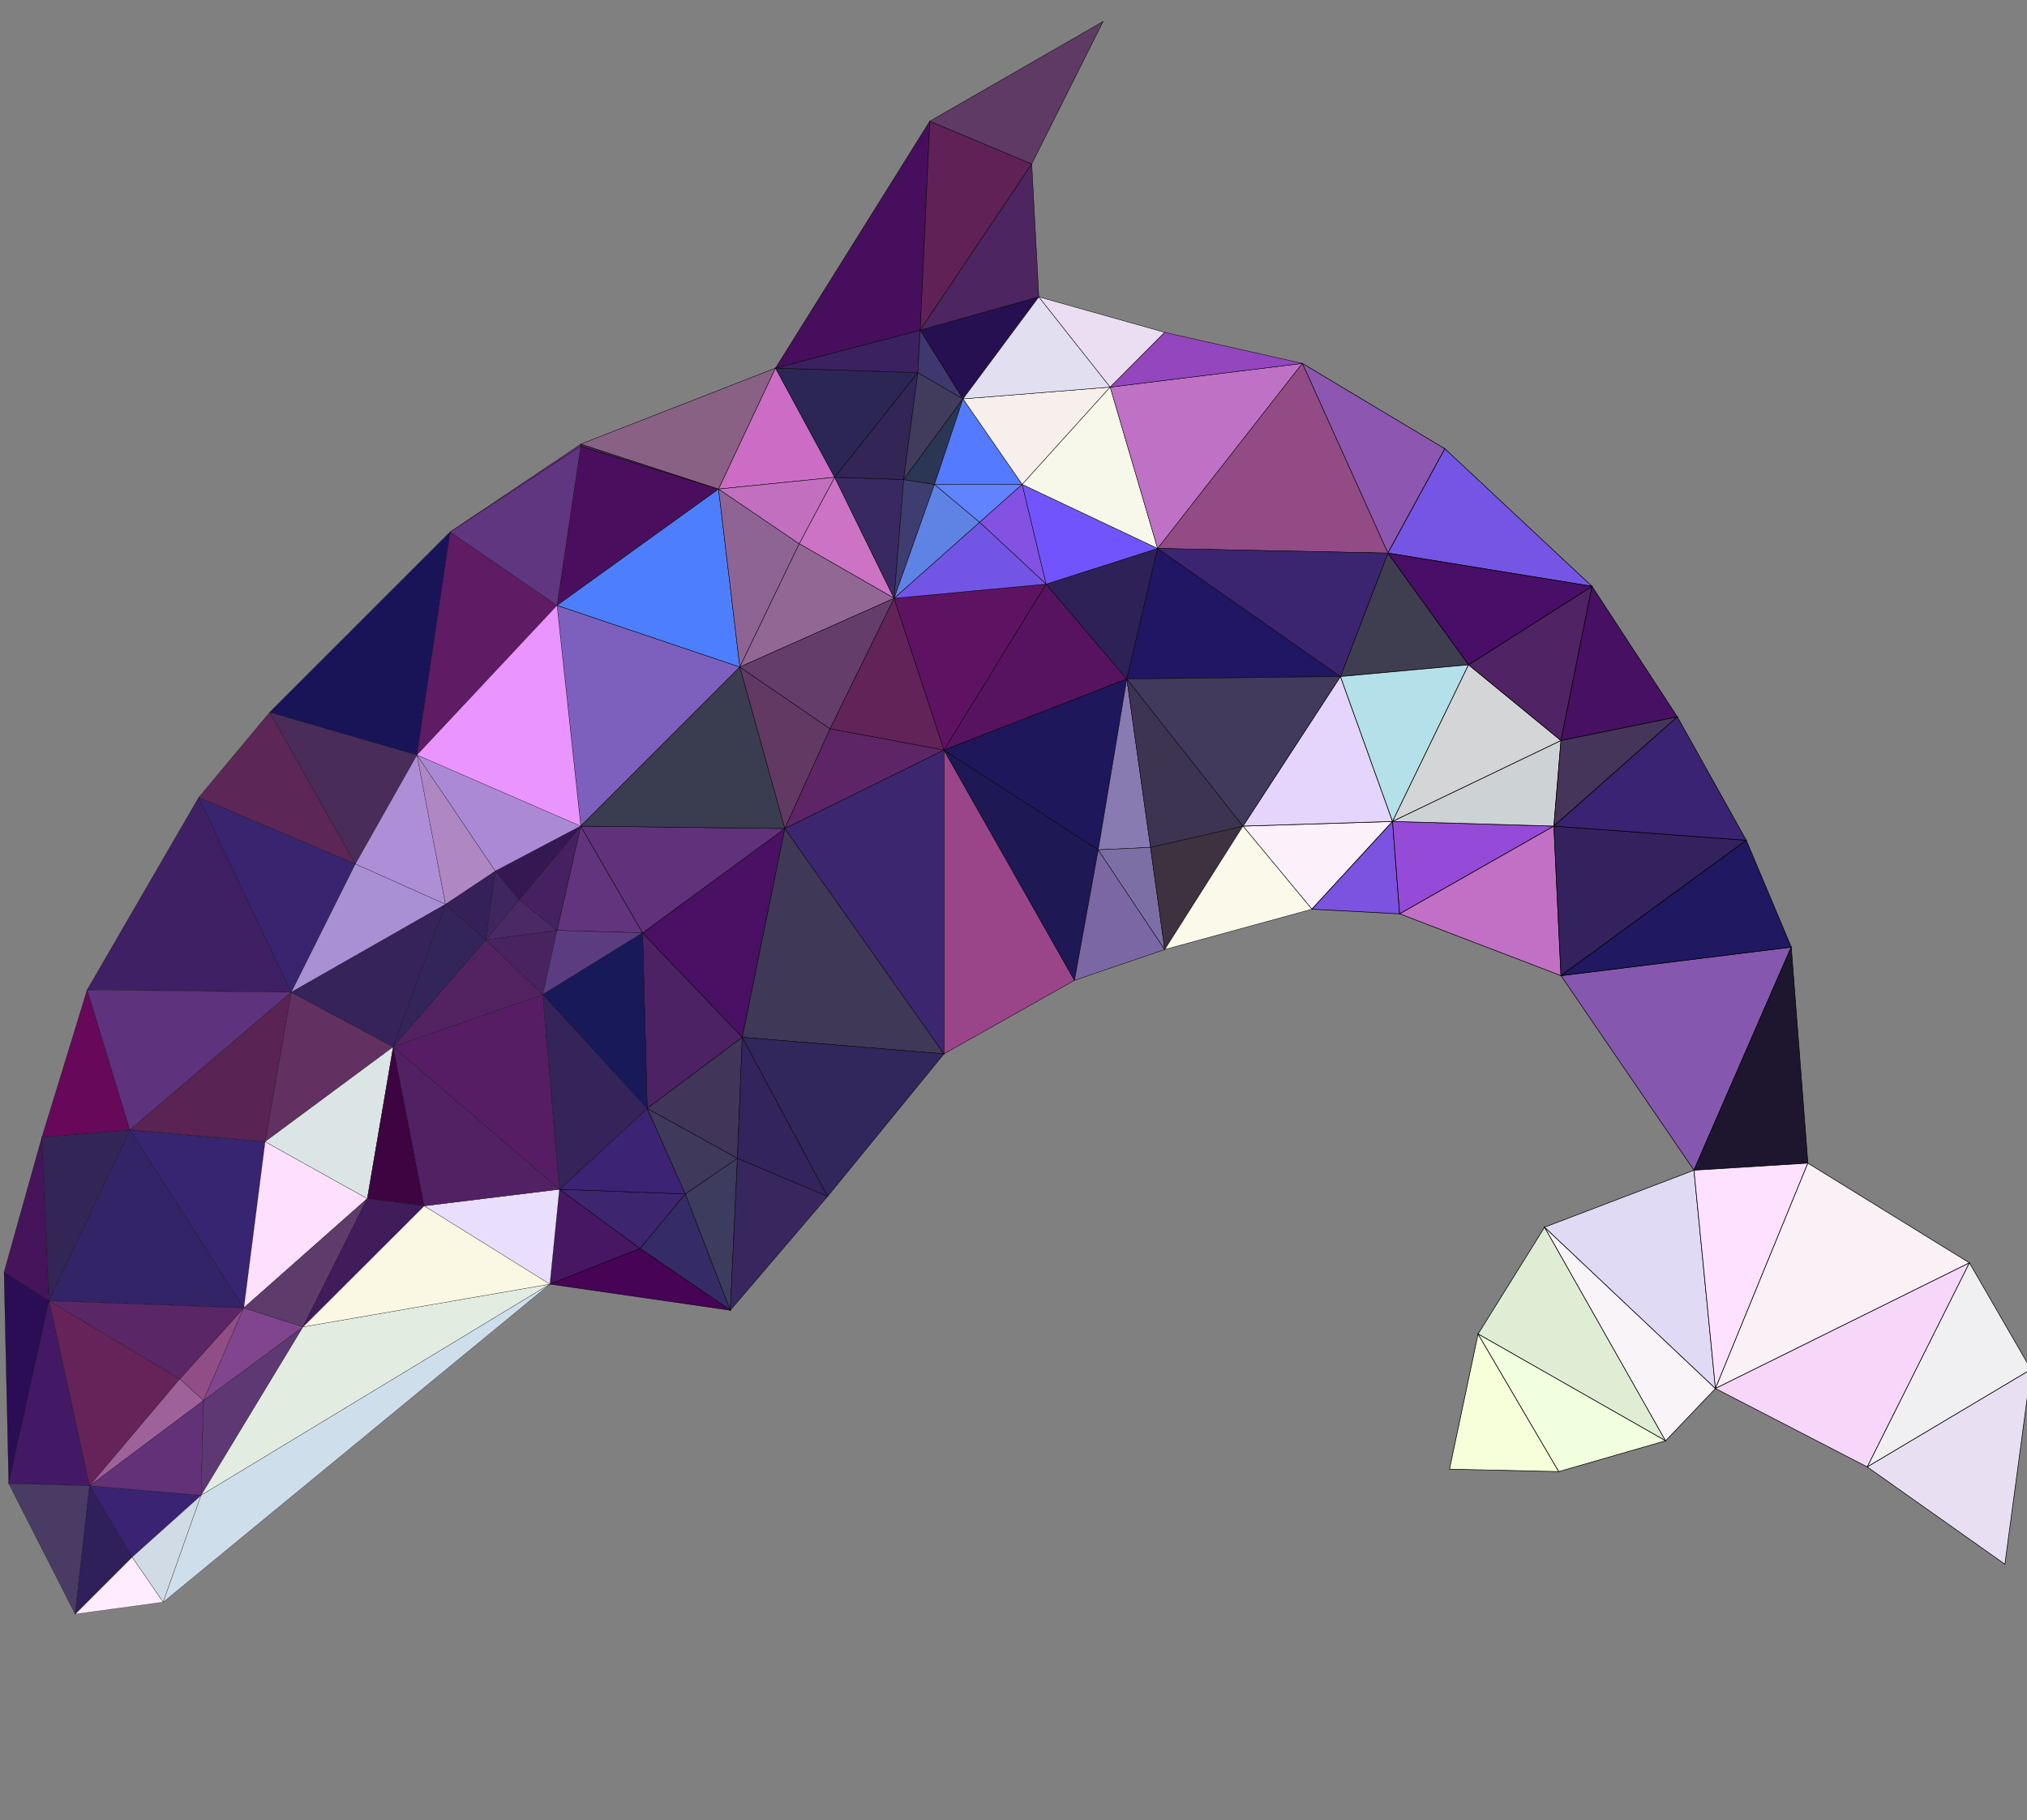 <?xml version="1.0" encoding="utf-8"?>
<!-- Generator: Adobe Illustrator 24.1.0, SVG Export Plug-In . SVG Version: 6.00 Build 0)  -->
<svg version="1.1" baseProfile="tiny" id="图层_1"
	 xmlns="http://www.w3.org/2000/svg" xmlns:xlink="http://www.w3.org/1999/xlink" x="0px" y="0px" viewBox="0 0 1000 898"
	 xml:space="preserve">
<rect x="0" y="0" width="1000" height="898" fill="#808080" stroke="none"/>
<g>
	<g>
		<polygon fill="#FCF0FA" stroke="#000000" stroke-width="0.3" stroke-miterlimit="10" points="613.2,407.6 647.2,448.6 687,405.3 
					"/>
		<polygon fill="#E5D5FC" stroke="#000000" stroke-width="0.3" stroke-miterlimit="10" points="661.3,333.8 613.2,407.6 687,405.3 
					"/>
		<polygon fill="#7C53E0" stroke="#000000" stroke-width="0.3" stroke-miterlimit="10" points="687,405.3 647.2,448.6 690.5,450.9 
					"/>
		<polygon fill="#8D56B1" stroke="#000000" stroke-width="0.3" stroke-miterlimit="10" points="642.5,179.3 684.7,272.9 
			712.8,221.4 		"/>
		<polygon fill="#3F3E50" stroke="#000000" stroke-width="0.3" stroke-miterlimit="10" points="684.7,272.9 661.3,333.8 724.5,328 
					"/>
		<polygon fill="#B4E0E9" stroke="#000000" stroke-width="0.3" stroke-miterlimit="10" points="661.3,333.8 687,405.3 724.5,328 		
			"/>
		<polygon fill="#954AD8" stroke="#000000" stroke-width="0.3" stroke-miterlimit="10" points="687,405.3 690.5,450.9 766.6,407.6 
					"/>
		<polygon fill="#F7FFDA" stroke="#000000" stroke-width="0.3" stroke-miterlimit="10" points="729.2,658.2 715.1,724.9 769,726.1 
					"/>
		<polygon fill="#C270C5" stroke="#000000" stroke-width="0.3" stroke-miterlimit="10" points="766.6,407.6 690.5,450.9 
			770.1,481.4 		"/>
		<polygon fill="#D4D5D7" stroke="#000000" stroke-width="0.3" stroke-miterlimit="10" points="724.5,328 687,405.3 770.1,365.4 		
			"/>
		<polygon fill="#CDD2D5" stroke="#000000" stroke-width="0.3" stroke-miterlimit="10" points="687,405.3 766.6,407.6 770.1,365.4 
					"/>
		<polygon fill="#502364" stroke="#000000" stroke-width="0.3" stroke-miterlimit="10" points="724.5,328 770.1,365.4 785.4,289.3 
					"/>
		<polygon fill="#7555E4" stroke="#000000" stroke-width="0.3" stroke-miterlimit="10" points="712.8,221.4 684.7,272.9 
			785.4,289.3 		"/>
		<polygon fill="#490E68" stroke="#000000" stroke-width="0.3" stroke-miterlimit="10" points="684.7,272.9 724.5,328 785.4,289.3 
					"/>
		<polygon fill="#DFEDD4" stroke="#000000" stroke-width="0.3" stroke-miterlimit="10" points="762,605.5 729.2,658.2 821.7,710.9 
					"/>
		<polygon fill="#F1FFDE" stroke="#000000" stroke-width="0.3" stroke-miterlimit="10" points="729.2,658.2 769,726.1 821.7,710.9 
					"/>
		<polygon fill="#471063" stroke="#000000" stroke-width="0.3" stroke-miterlimit="10" points="785.4,289.3 770.1,365.4 
			827.5,353.7 		"/>
		<polygon fill="#45355A" stroke="#000000" stroke-width="0.3" stroke-miterlimit="10" points="770.1,365.4 766.6,407.6 
			827.5,353.7 		"/>
		<polygon fill="#F9F4F8" stroke="#000000" stroke-width="0.3" stroke-miterlimit="10" points="762,605.5 821.7,710.9 846.3,685.1 
					"/>
		<polygon fill="#E0DAF4" stroke="#000000" stroke-width="0.3" stroke-miterlimit="10" points="835.7,577.4 762,605.5 846.3,685.1 
					"/>
		<polygon fill="#34225E" stroke="#000000" stroke-width="0.3" stroke-miterlimit="10" points="766.6,407.6 770.1,481.4 
			861.5,414.6 		"/>
		<polygon fill="#3A2373" stroke="#000000" stroke-width="0.3" stroke-miterlimit="10" points="827.5,353.7 766.6,407.6 
			861.5,414.6 		"/>
		<polygon fill="#8557AF" stroke="#000000" stroke-width="0.3" stroke-miterlimit="10" points="770.1,481.4 835.7,577.4 
			883.7,467.3 		"/>
		<polygon fill="#201861" stroke="#000000" stroke-width="0.3" stroke-miterlimit="10" points="861.5,414.6 770.1,481.4 
			883.7,467.3 		"/>
		<polygon fill="#1E162E" stroke="#000000" stroke-width="0.3" stroke-miterlimit="10" points="883.7,467.3 835.7,577.4 
			891.9,573.9 		"/>
		<polygon fill="#FEE1FF" stroke="#000000" stroke-width="0.3" stroke-miterlimit="10" points="835.7,577.4 846.3,685.1 
			891.9,573.9 		"/>
		<polygon fill="#FAF1F6" stroke="#000000" stroke-width="0.3" stroke-miterlimit="10" points="891.9,573.9 846.3,685.1 
			971.6,623.1 		"/>
		<polygon fill="#F6D7F9" stroke="#000000" stroke-width="0.3" stroke-miterlimit="10" points="846.3,685.1 921.2,723.8 
			971.6,623.1 		"/>
		<polygon fill="#F0F0F2" stroke="#000000" stroke-width="0.3" stroke-miterlimit="10" points="971.6,623.1 921.2,723.8 1002,675.7 
					"/>
		<polygon fill="#E8DFF2" stroke="#000000" stroke-width="0.3" stroke-miterlimit="10" points="921.2,723.8 989.1,771.8 1002,675.7 
					"/>
	</g>
	<g>
		<polygon fill="#471763" stroke="#000000" stroke-width="0.2" stroke-miterlimit="10" points="276,586.8 271.3,633.6 315.8,616 		
			"/>
		<polygon fill="#62347D" stroke="#000000" stroke-width="0.2" stroke-miterlimit="10" points="286.5,407.6 274.8,459.1 317,460.3 
					"/>
		<polygon fill="#3D256F" stroke="#000000" stroke-width="0.2" stroke-miterlimit="10" points="276,586.8 315.8,616 338.1,589.1 		
			"/>
		<polygon fill="#3C2374" stroke="#000000" stroke-width="0.2" stroke-miterlimit="10" points="319.3,546.9 276,586.8 338.1,589.1 
					"/>
		<polygon fill="#4B0E5E" stroke="#000000" stroke-width="0.2" stroke-miterlimit="10" points="286.5,220.2 274.8,298.7 
			354.5,241.3 		"/>
		<polygon fill="#482756" stroke="#000000" stroke-width="0.2" stroke-miterlimit="10" points="286.5,219.1 286.5,220.2 
			354.5,241.3 		"/>
		<polygon fill="#352B67" stroke="#000000" stroke-width="0.2" stroke-miterlimit="10" points="338.1,589.1 315.8,616 360.3,646.5 
					"/>
		<polygon fill="#470356" stroke="#000000" stroke-width="0.2" stroke-miterlimit="10" points="315.8,616 271.3,633.6 360.3,646.5 
					"/>
		<polygon fill="#3D3C5E" stroke="#000000" stroke-width="0.2" stroke-miterlimit="10" points="338.1,589.1 360.3,646.5 
			363.8,571.5 		"/>
		<polygon fill="#3F395B" stroke="#000000" stroke-width="0.2" stroke-miterlimit="10" points="319.3,546.9 338.1,589.1 
			363.8,571.5 		"/>
		<polygon fill="#7D60BD" stroke="#000000" stroke-width="0.2" stroke-miterlimit="10" points="274.8,298.7 286.5,407.6 365,329.1 
					"/>
		<polygon fill="#4D7EFE" stroke="#000000" stroke-width="0.2" stroke-miterlimit="10" points="354.5,241.3 274.8,298.7 365,329.1 
					"/>
		<polygon fill="#4C2264" stroke="#000000" stroke-width="0.2" stroke-miterlimit="10" points="317,460.3 319.3,546.9 366.2,511.8 
					"/>
		<polygon fill="#413559" stroke="#000000" stroke-width="0.2" stroke-miterlimit="10" points="319.3,546.9 363.8,571.5 
			366.2,511.8 		"/>
		<polygon fill="#896184" stroke="#000000" stroke-width="0.2" stroke-miterlimit="10" points="286.5,219.1 354.5,241.3 
			382.6,181.6 		"/>
		<polygon fill="#4A1064" stroke="#000000" stroke-width="0.2" stroke-miterlimit="10" points="317,460.3 366.2,511.8 387.2,408.8 
					"/>
		<polygon fill="#61317B" stroke="#000000" stroke-width="0.2" stroke-miterlimit="10" points="286.5,407.6 317,460.3 387.2,408.8 
					"/>
		<polygon fill="#3A3D50" stroke="#000000" stroke-width="0.2" stroke-miterlimit="10" points="365,329.1 286.5,407.6 387.2,408.8 
					"/>
		<polygon fill="#8E6494" stroke="#000000" stroke-width="0.2" stroke-miterlimit="10" points="354.5,241.3 365,329.1 394.3,268.3 
					"/>
		<polygon fill="#38275E" stroke="#000000" stroke-width="0.2" stroke-miterlimit="10" points="363.8,571.5 360.3,646.5 
			408.3,590.3 		"/>
		<polygon fill="#33245D" stroke="#000000" stroke-width="0.2" stroke-miterlimit="10" points="366.2,511.8 363.8,571.5 
			408.3,590.3 		"/>
		<polygon fill="#623963" stroke="#000000" stroke-width="0.2" stroke-miterlimit="10" points="365,329.1 387.2,408.8 409.5,359.6 
					"/>
		<polygon fill="#CC6CC5" stroke="#000000" stroke-width="0.2" stroke-miterlimit="10" points="382.6,181.6 354.5,241.3 
			411.8,235.5 		"/>
		<polygon fill="#C26FBF" stroke="#000000" stroke-width="0.2" stroke-miterlimit="10" points="354.5,241.3 394.3,268.3 
			411.8,235.5 		"/>
		<polygon fill="#CC73C5" stroke="#000000" stroke-width="0.2" stroke-miterlimit="10" points="411.8,235.5 394.3,268.3 
			441.1,295.2 		"/>
		<polygon fill="#926794" stroke="#000000" stroke-width="0.2" stroke-miterlimit="10" points="394.3,268.3 365,329.1 441.1,295.2 
					"/>
		<polygon fill="#643D6A" stroke="#000000" stroke-width="0.2" stroke-miterlimit="10" points="365,329.1 409.5,359.6 441.1,295.2 
					"/>
		<polygon fill="#382962" stroke="#000000" stroke-width="0.2" stroke-miterlimit="10" points="411.8,235.5 441.1,295.2 
			445.8,236.6 		"/>
		<polygon fill="#2C2654" stroke="#000000" stroke-width="0.2" stroke-miterlimit="10" points="382.6,181.6 411.8,235.5 
			452.8,183.9 		"/>
		<polygon fill="#332556" stroke="#000000" stroke-width="0.2" stroke-miterlimit="10" points="411.8,235.5 445.8,236.6 
			452.8,183.9 		"/>
		<polygon fill="#3B2160" stroke="#000000" stroke-width="0.2" stroke-miterlimit="10" points="382.6,181.6 452.8,183.9 454,162.9 
					"/>
		<polygon fill="#470E5D" stroke="#000000" stroke-width="0.2" stroke-miterlimit="10" points="382.6,181.6 454,162.9 458.7,59.8 		
			"/>
		<polygon fill="#3D3D6F" stroke="#000000" stroke-width="0.2" stroke-miterlimit="10" points="445.8,236.6 441.1,295.2 461,239 		
			"/>
		<polygon fill="#622358" stroke="#000000" stroke-width="0.2" stroke-miterlimit="10" points="441.1,295.2 409.5,359.6 
			465.7,370.1 		"/>
		<polygon fill="#5D2566" stroke="#000000" stroke-width="0.2" stroke-miterlimit="10" points="409.5,359.6 387.2,408.8 
			465.7,370.1 		"/>
		<polygon fill="#3F3857" stroke="#000000" stroke-width="0.2" stroke-miterlimit="10" points="387.2,408.8 366.2,511.8 465.7,520 
					"/>
		<polygon fill="#3C266F" stroke="#000000" stroke-width="0.2" stroke-miterlimit="10" points="465.7,370.1 387.2,408.8 465.7,520 
					"/>
		<polygon fill="#31275C" stroke="#000000" stroke-width="0.2" stroke-miterlimit="10" points="366.2,511.8 408.3,590.3 465.7,520 
					"/>
		<polygon fill="#413C5C" stroke="#000000" stroke-width="0.2" stroke-miterlimit="10" points="452.8,183.9 445.8,236.6 
			475.1,196.8 		"/>
		<polygon fill="#2B3654" stroke="#000000" stroke-width="0.2" stroke-miterlimit="10" points="445.8,236.6 461,239 475.1,196.8 		
			"/>
		<polygon fill="#3F386E" stroke="#000000" stroke-width="0.2" stroke-miterlimit="10" points="454,162.9 452.8,183.9 475.1,196.8 
					"/>
		<polygon fill="#5F83E4" stroke="#000000" stroke-width="0.2" stroke-miterlimit="10" points="461,239 441.1,295.2 483.3,257.7 		
			"/>
		<polygon fill="#547AFF" stroke="#000000" stroke-width="0.2" stroke-miterlimit="10" points="475.1,196.8 461,239 504.3,239 		"/>
		<polygon fill="#6183FE" stroke="#000000" stroke-width="0.2" stroke-miterlimit="10" points="461,239 483.3,257.7 504.3,239 		"/>
		<polygon fill="#602156" stroke="#000000" stroke-width="0.2" stroke-miterlimit="10" points="458.7,59.8 454,162.9 509,80.9 		"/>
		<polygon fill="#261051" stroke="#000000" stroke-width="0.2" stroke-miterlimit="10" points="454,162.9 475.1,196.8 512.5,146.5 
					"/>
		<polygon fill="#4D2561" stroke="#000000" stroke-width="0.2" stroke-miterlimit="10" points="509,80.9 454,162.9 512.5,146.5 		
			"/>
		<polygon fill="#8352E2" stroke="#000000" stroke-width="0.2" stroke-miterlimit="10" points="504.3,239 483.3,257.7 516.1,288.2 
					"/>
		<polygon fill="#5D1362" stroke="#000000" stroke-width="0.2" stroke-miterlimit="10" points="441.1,295.2 465.7,370.1 
			516.1,288.2 		"/>
		<polygon fill="#7255E5" stroke="#000000" stroke-width="0.2" stroke-miterlimit="10" points="483.3,257.7 441.1,295.2 
			516.1,288.2 		"/>
		<polygon fill="#9A4589" stroke="#000000" stroke-width="0.2" stroke-miterlimit="10" points="465.7,370.1 465.7,520 530.1,483.7 
					"/>
		<polygon fill="#1E1854" stroke="#000000" stroke-width="0.2" stroke-miterlimit="10" points="465.7,370.1 530.1,483.7 
			541.8,419.3 		"/>
		<polygon fill="#5F3A65" stroke="#000000" stroke-width="0.2" stroke-miterlimit="10" points="458.7,59.8 509,80.9 544.2,10.6 		
			"/>
		<polygon fill="#F7EFEC" stroke="#000000" stroke-width="0.2" stroke-miterlimit="10" points="475.1,196.8 504.3,239 547.7,191 		
			"/>
		<polygon fill="#E2DFF0" stroke="#000000" stroke-width="0.2" stroke-miterlimit="10" points="512.5,146.5 475.1,196.8 547.7,191 
					"/>
		<polygon fill="#571360" stroke="#000000" stroke-width="0.2" stroke-miterlimit="10" points="516.1,288.2 465.7,370.1 555.9,335 
					"/>
		<polygon fill="#1E175B" stroke="#000000" stroke-width="0.2" stroke-miterlimit="10" points="465.7,370.1 541.8,419.3 555.9,335 
					"/>
		<polygon fill="#887BB1" stroke="#000000" stroke-width="0.2" stroke-miterlimit="10" points="555.9,335 541.8,419.3 567.6,418.1 
					"/>
		<polygon fill="#2E2157" stroke="#000000" stroke-width="0.2" stroke-miterlimit="10" points="516.1,288.2 555.9,335 571.1,270.6 
					"/>
		<polygon fill="#7154FC" stroke="#000000" stroke-width="0.2" stroke-miterlimit="10" points="504.3,239 516.1,288.2 571.1,270.6 
					"/>
		<polygon fill="#F7F8EA" stroke="#000000" stroke-width="0.2" stroke-miterlimit="10" points="547.7,191 504.3,239 571.1,270.6 		
			"/>
		<polygon fill="#EBDEF2" stroke="#000000" stroke-width="0.2" stroke-miterlimit="10" points="512.5,146.5 547.7,191 574.6,164 		
			"/>
		<polygon fill="#7B67A4" stroke="#000000" stroke-width="0.2" stroke-miterlimit="10" points="541.8,419.3 530.1,483.7 
			574.6,468.5 		"/>
		<polygon fill="#7C6FA5" stroke="#000000" stroke-width="0.2" stroke-miterlimit="10" points="567.6,418.1 541.8,419.3 
			574.6,468.5 		"/>
		<polygon fill="#3E3240" stroke="#000000" stroke-width="0.2" stroke-miterlimit="10" points="567.6,418.1 574.6,468.5 
			613.2,407.6 		"/>
		<polygon fill="#3D3451" stroke="#000000" stroke-width="0.2" stroke-miterlimit="10" points="555.9,335 567.6,418.1 613.2,407.6 
					"/>
		<polygon fill="#BF71C5" stroke="#000000" stroke-width="0.2" stroke-miterlimit="10" points="547.7,191 571.1,270.6 642.5,179.3 
					"/>
		<polygon fill="#9446BE" stroke="#000000" stroke-width="0.2" stroke-miterlimit="10" points="574.6,164 547.7,191 642.5,179.3 		
			"/>
		<polygon fill="#FBF9EA" stroke="#000000" stroke-width="0.2" stroke-miterlimit="10" points="613.2,407.6 574.6,468.5 
			647.2,448.6 		"/>
		<polygon fill="#211664" stroke="#000000" stroke-width="0.2" stroke-miterlimit="10" points="571.1,270.6 555.9,335 661.3,333.8 
					"/>
		<polygon fill="#413A5C" stroke="#000000" stroke-width="0.2" stroke-miterlimit="10" points="555.9,335 613.2,407.6 661.3,333.8 
					"/>
		<polygon fill="#924B85" stroke="#000000" stroke-width="0.2" stroke-miterlimit="10" points="642.5,179.3 571.1,270.6 
			684.7,272.9 		"/>
		<polygon fill="#3B2570" stroke="#000000" stroke-width="0.2" stroke-miterlimit="10" points="571.1,270.6 661.3,333.8 
			684.7,272.9 		"/>
	</g>
	<g>
		<polygon fill="#2B0D55" stroke="#000000" stroke-width="0.1" stroke-miterlimit="10" points="2,627.7 4.3,732 24.2,641.8 		"/>
		<polygon fill="#46145B" stroke="#000000" stroke-width="0.1" stroke-miterlimit="10" points="20.7,561 2,627.7 24.2,641.8 		"/>
		<polygon fill="#431965" stroke="#000000" stroke-width="0.1" stroke-miterlimit="10" points="24.2,641.8 4.3,732 44.2,733.1 		"/>
		<polygon fill="#4A3B64" stroke="#000000" stroke-width="0.1" stroke-miterlimit="10" points="4.3,732 37.1,796.4 44.2,733.1 		"/>
		<polygon fill="#332556" stroke="#000000" stroke-width="0.1" stroke-miterlimit="10" points="20.7,561 24.2,641.8 64.1,557.5 		
			"/>
		<polygon fill="#67085A" stroke="#000000" stroke-width="0.1" stroke-miterlimit="10" points="43,488.4 20.7,561 64.1,557.5 		"/>
		<polygon fill="#2F205B" stroke="#000000" stroke-width="0.1" stroke-miterlimit="10" points="44.2,733.1 37.1,796.4 65.2,768.3 		
			"/>
		<polygon fill="#FFECFF" stroke="#000000" stroke-width="0.1" stroke-miterlimit="10" points="65.2,768.3 37.1,796.4 80.5,790.5 		
			"/>
		<polygon fill="#662359" stroke="#000000" stroke-width="0.1" stroke-miterlimit="10" points="24.2,641.8 44.2,733.1 88.7,680.4 		
			"/>
		<polygon fill="#3A2373" stroke="#000000" stroke-width="0.1" stroke-miterlimit="10" points="44.2,733.1 65.2,768.3 99.2,737.8 		
			"/>
		<polygon fill="#D1DBE5" stroke="#000000" stroke-width="0.1" stroke-miterlimit="10" points="65.2,768.3 80.5,790.5 99.2,737.8 		
			"/>
		<polygon fill="#9E619A" stroke="#000000" stroke-width="0.1" stroke-miterlimit="10" points="88.7,680.4 44.2,733.1 100.4,691 		
			"/>
		<polygon fill="#633178" stroke="#000000" stroke-width="0.1" stroke-miterlimit="10" points="44.2,733.1 99.2,737.8 100.4,691 		
			"/>
		<polygon fill="#914D86" stroke="#000000" stroke-width="0.1" stroke-miterlimit="10" points="88.7,680.4 100.4,691 120.3,645.3 		
			"/>
		<polygon fill="#332467" stroke="#000000" stroke-width="0.1" stroke-miterlimit="10" points="64.1,557.5 24.2,641.8 120.3,645.3 
					"/>
		<polygon fill="#5A2666" stroke="#000000" stroke-width="0.1" stroke-miterlimit="10" points="24.2,641.8 88.7,680.4 120.3,645.3 
					"/>
		<polygon fill="#372571" stroke="#000000" stroke-width="0.1" stroke-miterlimit="10" points="64.1,557.5 120.3,645.3 130.8,563.3 
					"/>
		<polygon fill="#3F2064" stroke="#000000" stroke-width="0.1" stroke-miterlimit="10" points="98,393.5 43,488.4 143.7,489.6 		"/>
		<polygon fill="#5E327D" stroke="#000000" stroke-width="0.1" stroke-miterlimit="10" points="43,488.4 64.1,557.5 143.7,489.6 		
			"/>
		<polygon fill="#592354" stroke="#000000" stroke-width="0.1" stroke-miterlimit="10" points="64.1,557.5 130.8,563.3 143.7,489.6 
					"/>
		<polygon fill="#5E3873" stroke="#000000" stroke-width="0.1" stroke-miterlimit="10" points="100.4,691 99.2,737.8 149.5,654.7 		
			"/>
		<polygon fill="#81458F" stroke="#000000" stroke-width="0.1" stroke-miterlimit="10" points="120.3,645.3 100.4,691 149.5,654.7 
					"/>
		<polygon fill="#5C2657" stroke="#000000" stroke-width="0.1" stroke-miterlimit="10" points="133.1,351.4 98,393.5 175.3,426.3 		
			"/>
		<polygon fill="#39246F" stroke="#000000" stroke-width="0.1" stroke-miterlimit="10" points="98,393.5 143.7,489.6 175.3,426.3 		
			"/>
		<polygon fill="#FEDFFE" stroke="#000000" stroke-width="0.1" stroke-miterlimit="10" points="130.8,563.3 120.3,645.3 
			181.2,591.4 		"/>
		<polygon fill="#5D3C6B" stroke="#000000" stroke-width="0.1" stroke-miterlimit="10" points="120.3,645.3 149.5,654.7 
			181.2,591.4 		"/>
		<polygon fill="#623061" stroke="#000000" stroke-width="0.1" stroke-miterlimit="10" points="143.7,489.6 130.8,563.3 194,516.5 
					"/>
		<polygon fill="#DBE5E6" stroke="#000000" stroke-width="0.1" stroke-miterlimit="10" points="130.8,563.3 181.2,591.4 194,516.5 
					"/>
		<polygon fill="#492C5A" stroke="#000000" stroke-width="0.1" stroke-miterlimit="10" points="133.1,351.4 175.3,426.3 
			205.7,372.5 		"/>
		<polygon fill="#3E0441" stroke="#000000" stroke-width="0.1" stroke-miterlimit="10" points="194,516.5 181.2,591.4 209.3,595 		
			"/>
		<polygon fill="#401C5A" stroke="#000000" stroke-width="0.1" stroke-miterlimit="10" points="181.2,591.4 149.5,654.7 209.3,595 
					"/>
		<polygon fill="#AE8ED7" stroke="#000000" stroke-width="0.1" stroke-miterlimit="10" points="205.7,372.5 175.3,426.3 
			219.8,446.2 		"/>
		<polygon fill="#A990D4" stroke="#000000" stroke-width="0.1" stroke-miterlimit="10" points="175.3,426.3 143.7,489.6 
			219.8,446.2 		"/>
		<polygon fill="#36235A" stroke="#000000" stroke-width="0.1" stroke-miterlimit="10" points="143.7,489.6 194,516.5 219.8,446.2 
					"/>
		<polygon fill="#191457" stroke="#000000" stroke-width="0.1" stroke-miterlimit="10" points="133.1,351.4 205.7,372.5 
			222.1,262.4 		"/>
		<polygon fill="#33255A" stroke="#000000" stroke-width="0.1" stroke-miterlimit="10" points="219.8,446.2 194,516.5 239.7,463.8 
					"/>
		<polygon fill="#AF87C3" stroke="#000000" stroke-width="0.1" stroke-miterlimit="10" points="205.7,372.5 219.8,446.2 
			244.4,429.8 		"/>
		<polygon fill="#352059" stroke="#000000" stroke-width="0.1" stroke-miterlimit="10" points="219.8,446.2 239.7,463.8 
			244.4,429.8 		"/>
		<polygon fill="#3F265F" stroke="#000000" stroke-width="0.1" stroke-miterlimit="10" points="244.4,429.8 239.7,463.8 
			256.1,443.9 		"/>
		<polygon fill="#532361" stroke="#000000" stroke-width="0.1" stroke-miterlimit="10" points="239.7,463.8 194,516.5 267.8,490.7 
					"/>
		<polygon fill="#E2ECE1" stroke="#000000" stroke-width="0.1" stroke-miterlimit="10" points="149.5,654.7 99.2,737.8 271.3,633.6 
					"/>
		<polygon fill="#FAF8E3" stroke="#000000" stroke-width="0.1" stroke-miterlimit="10" points="209.3,595 149.5,654.7 271.3,633.6 
					"/>
		<polygon fill="#CEDEEB" stroke="#000000" stroke-width="0.1" stroke-miterlimit="10" points="99.2,737.8 80.5,790.5 271.3,633.6 
					"/>
		<polygon fill="#5F1B64" stroke="#000000" stroke-width="0.1" stroke-miterlimit="10" points="222.1,262.4 205.7,372.5 
			274.8,298.7 		"/>
		<polygon fill="#4B2965" stroke="#000000" stroke-width="0.1" stroke-miterlimit="10" points="256.1,443.9 239.7,463.8 
			274.8,459.1 		"/>
		<polygon fill="#492360" stroke="#000000" stroke-width="0.1" stroke-miterlimit="10" points="239.7,463.8 267.8,490.7 
			274.8,459.1 		"/>
		<polygon fill="#E9DEFC" stroke="#000000" stroke-width="0.1" stroke-miterlimit="10" points="209.3,595 271.3,633.6 276,586.8 		
			"/>
		<polygon fill="#522163" stroke="#000000" stroke-width="0.1" stroke-miterlimit="10" points="194,516.5 209.3,595 276,586.8 		"/>
		<polygon fill="#561D64" stroke="#000000" stroke-width="0.1" stroke-miterlimit="10" points="267.8,490.7 194,516.5 276,586.8 		
			"/>
		<polygon fill="#603680" stroke="#000000" stroke-width="0.1" stroke-miterlimit="10" points="222.1,262.4 274.8,298.7 
			286.5,220.2 		"/>
		<polygon fill="#452161" stroke="#000000" stroke-width="0.1" stroke-miterlimit="10" points="256.1,443.9 274.8,459.1 
			286.5,407.6 		"/>
		<polygon fill="#AB89D5" stroke="#000000" stroke-width="0.1" stroke-miterlimit="10" points="205.7,372.5 244.4,429.8 
			286.5,407.6 		"/>
		<polygon fill="#EA94FF" stroke="#000000" stroke-width="0.1" stroke-miterlimit="10" points="274.8,298.7 205.7,372.5 
			286.5,407.6 		"/>
		<polygon fill="#351852" stroke="#000000" stroke-width="0.1" stroke-miterlimit="10" points="244.4,429.8 256.1,443.9 
			286.5,407.6 		"/>
		<polygon fill="#5E2671" stroke="#000000" stroke-width="0.1" stroke-miterlimit="10" points="222.1,262.4 286.5,220.2 
			286.5,219.1 		"/>
		<polygon fill="#5B3C80" stroke="#000000" stroke-width="0.1" stroke-miterlimit="10" points="274.8,459.1 267.8,490.7 317,460.3 
					"/>
		<polygon fill="#35245A" stroke="#000000" stroke-width="0.1" stroke-miterlimit="10" points="267.8,490.7 276,586.8 319.3,546.9 
					"/>
		<polygon fill="#181959" stroke="#000000" stroke-width="0.1" stroke-miterlimit="10" points="317,460.3 267.8,490.7 319.3,546.9 
					"/>
	</g>
</g>
</svg>
